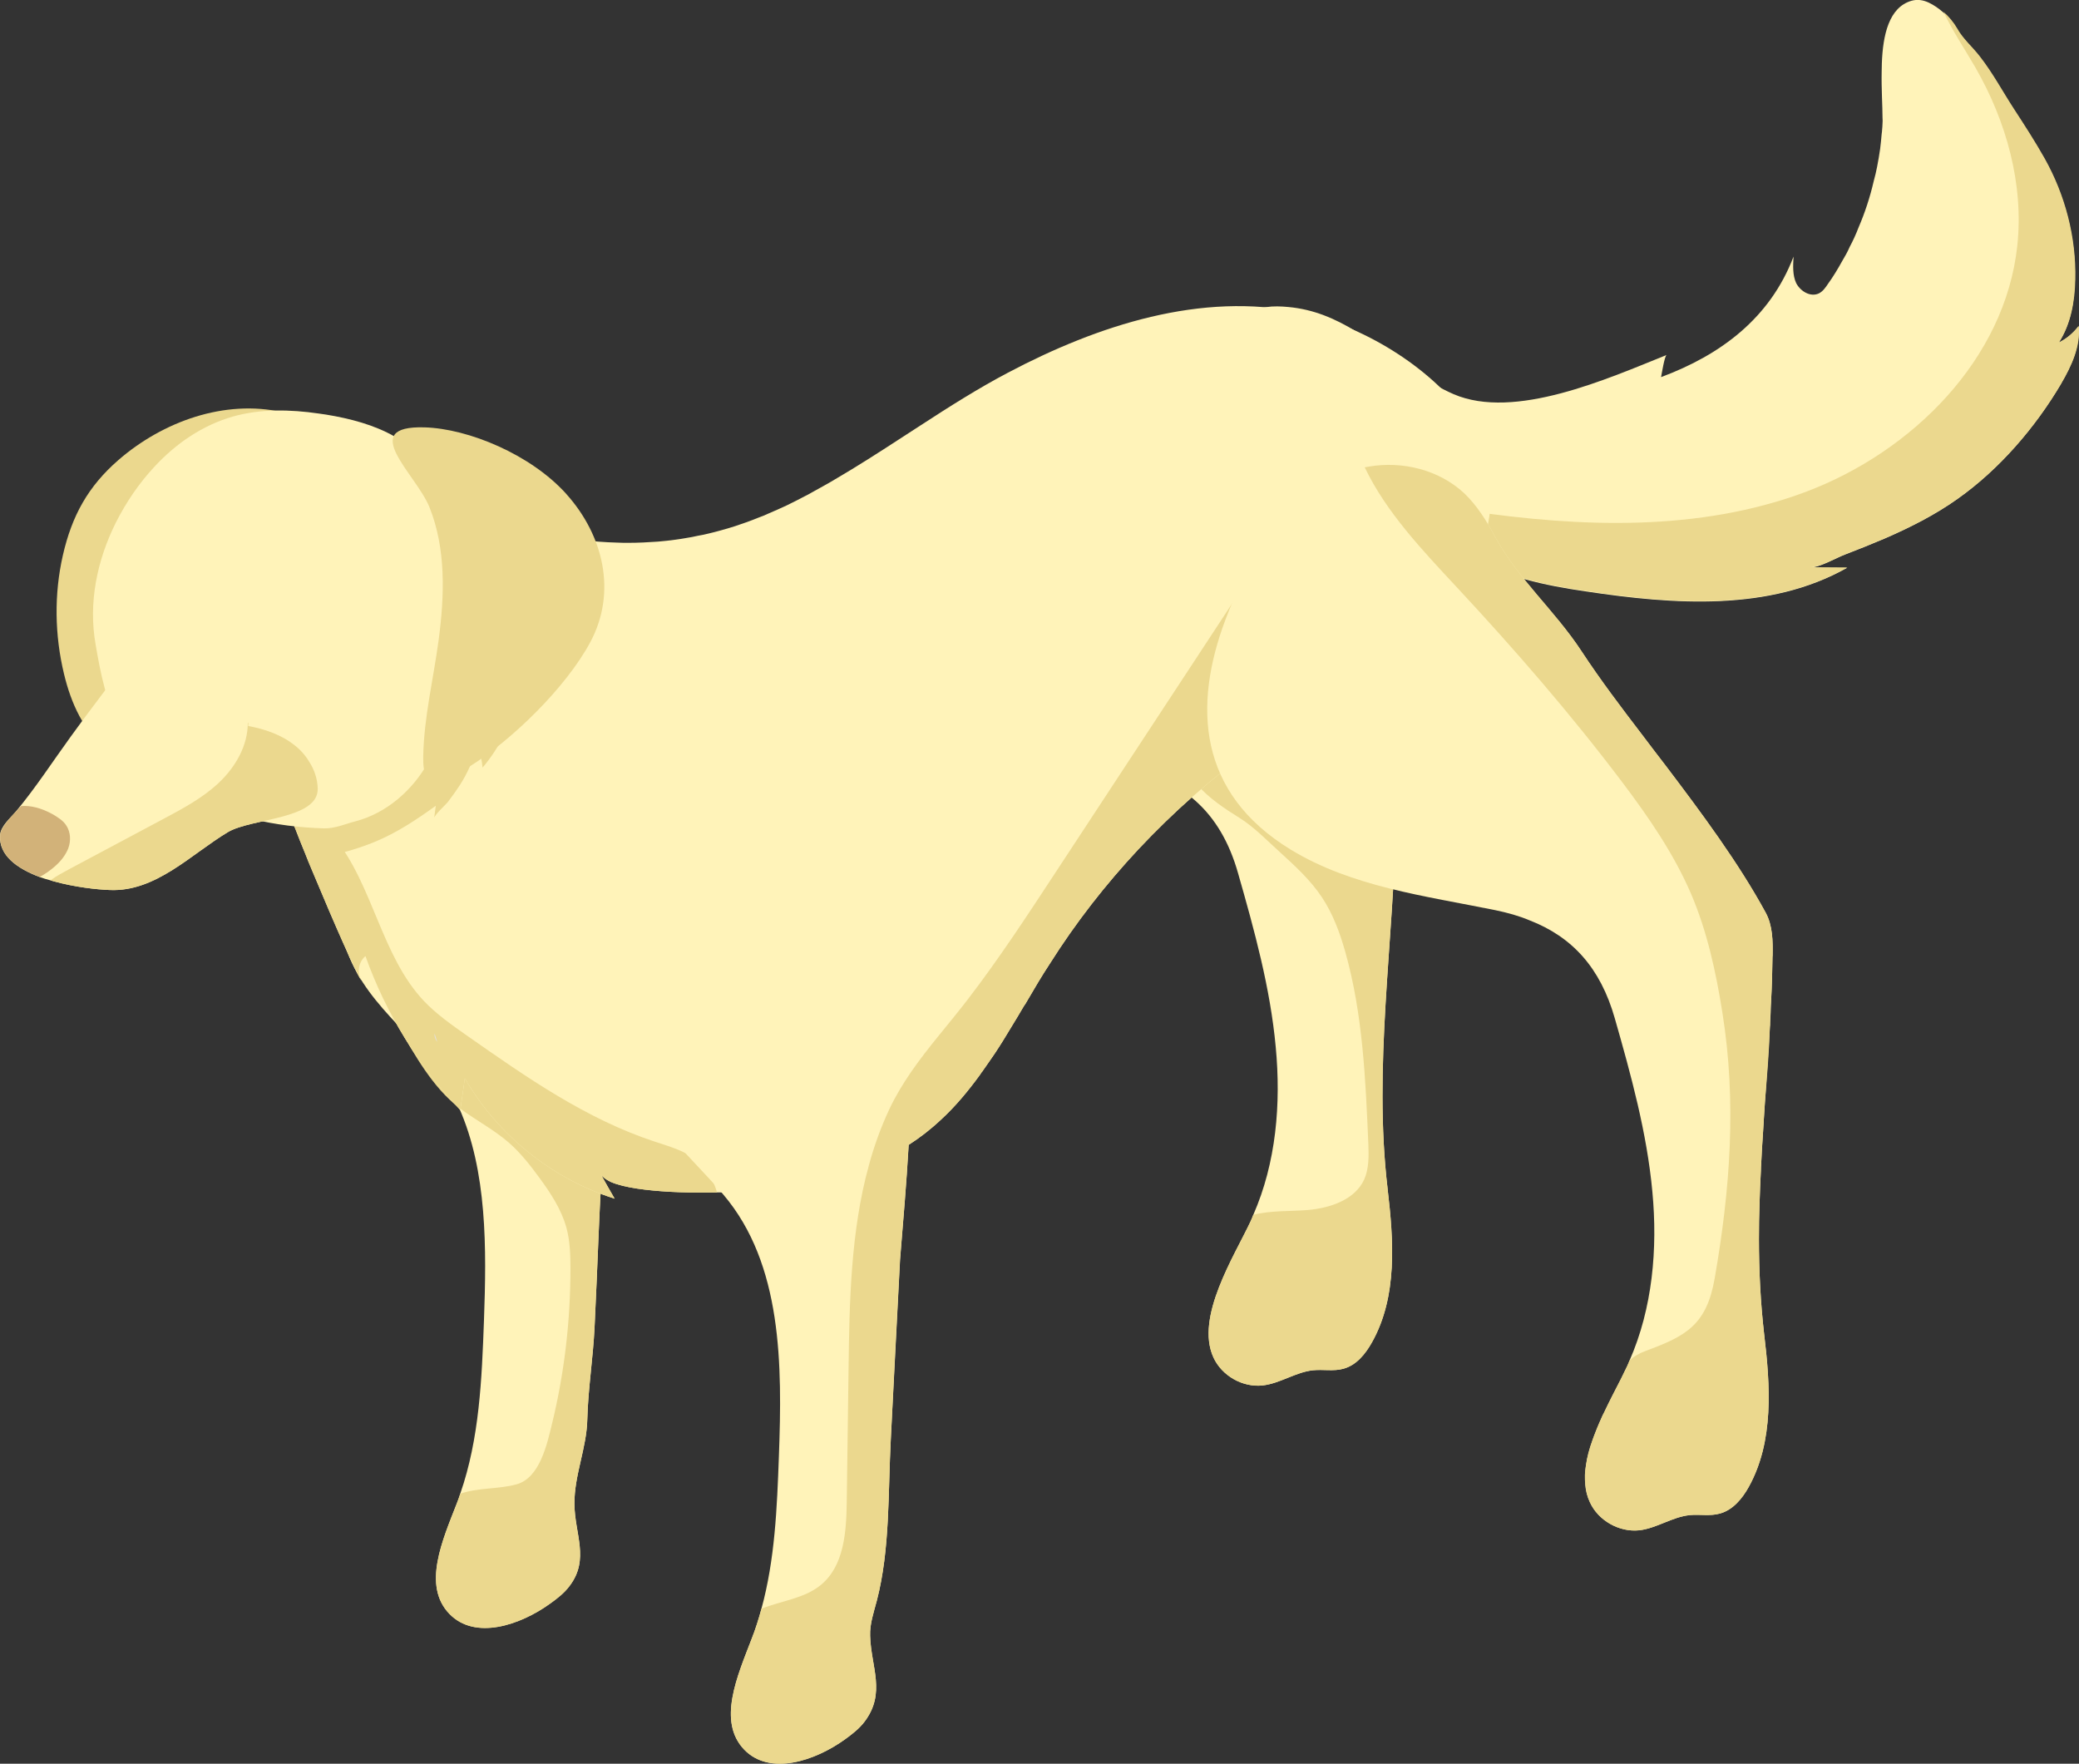 <?xml version="1.0" encoding="UTF-8"?>
<svg id="uuid-87b034f1-18f8-4148-a1e1-2f499daa9962" data-name="Calque_2" xmlns="http://www.w3.org/2000/svg" viewBox="0 0 390.58 331.32">
  <rect x="0" y="0" width="390.58" height="331.32" fill="#333333" stroke="none"/>
  <defs>
    <style>
      .uuid-0ccf41d1-d995-4c4b-a7e7-71fe12f59d4d {
        fill: #ebd88e;
      }

      .uuid-f3cad7e4-be77-4b87-87c0-9f57d376c5bc {
        fill: #fff3b9;
      }

      .uuid-e06a0ca7-e86a-47ee-ba44-2109f1e589f7 {
        fill: #d2b279;
      }

      .uuid-6ded4a6f-8138-40e9-892a-f43617de159e {
        fill: #e2e0e0;
      }
    </style>
  </defs>
  <g id="uuid-710640e0-f9fc-47ea-abf4-018e342634f1" data-name="Les_personnages">
    <g id="uuid-8fb7ab98-dc81-4691-8576-741ecaa21247" data-name="Chara_x5F_Chieng_x5F_BG">
      <path class="uuid-f3cad7e4-be77-4b87-87c0-9f57d376c5bc" d="M387.22,72.06c-4.87,8.27-11.63,16.13-19.47,21.67-4.24,3.02-8.95,5.39-13.72,7.46-2.39,1.02-4.82,1.99-7.26,2.93-1.86.68-4.86,2.51-6.8,2.51,2.35.03,4.68.03,7.01.05-14.56,8.22-32.49,6.91-49.03,4.42-7.85-1.13-15.05-2.74-22.07-6.39-3.06-1.6-6.59-2.51-10.21-3.19-3.85-.74-7.81-1.2-11.46-1.94-4.56-.94-9.24-1.86-13.72-3.11-3.47-1-6.55-1.05-10.03-1.79-5.84-1.26-6.78-9.01-5.99-14.11.78-5.02,4.16-9.18,5.91-13.92,1.02-2.65,1.62-5.66,3.79-7.44,2.16-1.75,5.16-1.8,7.86-1.54,9.61.86,16.25,7.19,23.72,12.15,2.31,1.65,4.74,3.08,7.33,4.22,11.46,4.94,28.95-2.91,40.03-7.36-.4.18-.94,3.66-1.05,4.16,11.18-4.16,20.47-11.05,24.89-22.64-.09,1.69-.2,3.48.5,4.99.81,1.54,2.66,2.65,4.23,1.94.76-.37,1.26-1.08,1.73-1.79,1-1.38,1.88-2.85,2.72-4.37.48-.81.97-1.65,1.36-2.57.63-1.17,1.19-2.4,1.68-3.68,1.2-2.78,2.17-5.76,2.85-8.72.26-.89.45-1.8.63-2.67.23-1.12.4-2.25.57-3.37.11-.94.22-1.88.29-2.82.03-.22.08-.51.08-.76.03-.4.08-.79.08-1.23.03-.31.03-.66,0-.97,0-2.25-.23-5.47-.16-8.78,0-.49.03-.97.03-1.46.19-5.39,1.34-10.58,5.58-11.8,1.12-.31,2.17-.14,3.22.34.97.46,1.88,1.09,2.72,1.83,1.02.89,1.91,1.97,2.57,3.11,1.11,1.99,2.78,3.38,4.22,5.21,2.48,3.17,4.37,6.73,6.55,10.06,1.94,3,3.89,6.02,5.65,9.13,3.88,6.91,5.96,14.86,5.76,22.78-.08,4.11-.82,8.3-3.06,11.78,1.46-.71,2.74-1.8,3.71-3.08.37,3.79-1.34,7.48-3.25,10.75"/>
      <path class="uuid-0ccf41d1-d995-4c4b-a7e7-71fe12f59d4d" d="M387.29,71.98c-4.87,8.27-11.63,16.13-19.47,21.67-4.24,3.02-8.95,5.39-13.72,7.46-2.39,1.02-4.82,1.99-7.26,2.93-1.86.68-4.86,2.51-6.8,2.51,2.35.03,4.68.03,7.01.05-14.56,8.22-32.49,6.91-49.03,4.42-7.85-1.13-15.05-2.74-22.07-6.39-3.04-1.6-6.59-2.51-10.21-3.19-.71-1.31-1.15-2.77-1.11-4.35,0-.52.14-1.06.08-1.57l11.15.45c21.15,3.11,43.33,3.93,63.35-3.56,20.05-7.53,37.46-24.92,39.77-46.18,1.26-11.64-2.05-23.45-7.87-33.56-1.99-3.45-4.3-6.88-5.98-10.44,1.02.89,1.91,1.97,2.57,3.11,1.11,1.99,2.8,3.38,4.22,5.21,2.48,3.17,4.37,6.73,6.55,10.07,1.95,2.99,3.89,6,5.65,9.12,3.88,6.91,5.96,14.86,5.76,22.78-.08,4.11-.82,8.3-3.04,11.78,1.45-.71,2.73-1.8,3.7-3.08.37,3.79-1.34,7.48-3.25,10.75"/>
      <path class="uuid-f3cad7e4-be77-4b87-87c0-9f57d376c5bc" d="M115.75,170.45c.03,2.25,0,4.53-.03,6.81-.15,11.49-1.11,22.5-2.06,33.87-.08.89-.14,1.8-.19,2.69-.89,11.79-1.17,23.69-1.77,35.5-.29,5.79-1.21,11.57-1.36,17.3-.11,5.38-2.46,10.45-2.42,15.87.03,5.62,2.91,10.41-.91,15.42-1,1.35-2.32,2.37-3.68,3.34-5.62,4.04-14.08,6.89-18.9,1.91-5.13-5.31-1.28-13.89,1.39-20.76.23-.6.46-1.2.65-1.83,3.6-10.32,4.05-21.55,4.45-32.52.49-13.5.63-28.06-4.72-40.04-1.46-3.25-3.32-6.32-5.7-9.12-1.88-2.22-3.88-4.27-5.79-6.33-.03-.03-.03-.05-.03-.05-3.79-4.05-7.33-8.12-9.39-13.58-3.36-8.83-4.33-19.53,1.23-27.13,2.72-3.71,6.7-6.3,10.86-8.24,8.67-4.05,19.47-5.47,27.38-.11,5.13,3.47,8.26,9.32,9.69,15.34.91,3.82,1.23,7.72,1.31,11.65"/>
      <path class="uuid-0ccf41d1-d995-4c4b-a7e7-71fe12f59d4d" d="M113.47,213.82c-.89,11.81-1.17,23.69-1.77,35.5-.27,5.79-1.22,11.57-1.37,17.3-.11,5.39-2.44,10.47-2.42,15.89.03,5.61,2.91,10.4-.91,15.42-1,1.34-2.32,2.36-3.68,3.33-5.61,4.05-14.08,6.91-18.9,1.91-5.13-5.3-1.28-13.88,1.41-20.76.22-.59.45-1.19.65-1.82,3.38-1.17,7.15-.81,10.6-1.77,4.35-1.23,5.7-7.55,6.65-11.46,2.31-9.51,3.44-19.27,3.44-29.04,0-2.59-.08-5.2-.76-7.71-.97-3.49-3.03-6.58-5.16-9.48-1.69-2.31-3.45-4.53-5.57-6.41-2.76-2.43-6.07-4.16-9.03-6.33-.14-.11-.31-.23-.45-.34-4.87-3.74-8.27-9.81-11.26-15.05-.1-.15-.15-.26-.23-.4-.03-.03-.03-.07-.03-.07-.75-1.34-1.38-2.78-1.09-4.27,2.25-.86,4.89-.2,6.85,1.17,4.72,3.22,5.81,8.78,11.18,11.15,5.87,2.59,11.74,5.32,16.96,9.12,1.71,1.26,3.36,2.65,4.9,4.13"/>
      <path class="uuid-f3cad7e4-be77-4b87-87c0-9f57d376c5bc" d="M262.26,153.75c-.4,23.21-4.3,46.59-1.57,69.6,1.15,9.72,1.88,20.18-2.91,28.75-1.23,2.22-2.96,4.37-5.42,5.02-1.83.52-3.79.08-5.68.29-3.28.34-6.18,2.48-9.48,2.85-3.77.4-7.67-1.83-9.24-5.28-3.45-7.57,3.93-19.01,7.01-25.6.16-.37.34-.76.48-1.16,4.31-9.81,5.23-20.88,4.22-31.54-1.02-11.1-4.01-21.92-7.07-32.62-3.33-11.8-10.69-17.91-22.46-20.29-13.14-2.69-26.94-4.39-38.4-11.38-7.78-4.76-9.13-8.49-5.3-17.13,6.29-14.23,14.19-28.14,26-38.29,19.06-16.39,36.92,22.9,45.39,33.95,7.96,10.44,16.9,21.9,23.15,33.33,1.34,2.46,1.34,5.36,1.31,8.16,0,.45,0,.89-.03,1.34"/>
      <path class="uuid-0ccf41d1-d995-4c4b-a7e7-71fe12f59d4d" d="M260.69,223.34c1.13,9.72,1.88,20.18-2.91,28.77-1.23,2.22-2.96,4.37-5.42,5.02-1.83.5-3.79.08-5.68.27-3.28.35-6.18,2.48-9.48,2.85-3.77.41-7.67-1.82-9.24-5.27-3.45-7.59,3.93-19.02,7.01-25.6.16-.37.34-.78.48-1.17,3.28-.85,6.84-.63,10.26-.91,4.19-.37,8.82-1.91,10.58-5.73.91-2.05.86-4.41.78-6.66-.52-12.15-1.04-24.44-4.34-36.12-1.02-3.6-2.33-7.16-4.39-10.24-2.13-3.22-5.01-5.85-7.86-8.45-2.43-2.18-4.76-4.64-7.51-6.39-2.96-1.84-5.84-3.75-8.17-6.41-2.43-2.7-4.16-6.13-4.39-9.74-.16-3.34,5.25-3.06,7.7-2.77,3.71.44,7.14,2.14,10.44,3.93,8.01,4.31,15.74,9.18,23.09,14.58.19.15.42.31.63.45-.4,23.21-4.31,46.59-1.57,69.6"/>
      <path class="uuid-f3cad7e4-be77-4b87-87c0-9f57d376c5bc" d="M265.48,121.3c-5.94,4.95-12.98,8.43-19.65,12.41-1.16.68-2.31,1.39-3.44,2.13-2.43,1.54-4.79,3.14-7.1,4.82-7.74,5.57-14.89,11.93-21.41,18.87-6.22,6.65-11.81,13.84-16.65,21.51-1.52,2.31-2.95,4.72-4.34,7.12-.16.29-.31.57-.55.86-.79,1.34-1.57,2.68-2.39,3.99-1,1.68-2.02,3.34-3.11,4.97-.71,1.05-1.45,2.1-2.2,3.17-.08.14-.16.25-.29.37-.08.16-.16.29-.29.45-2.16,2.96-4.53,5.84-7.26,8.35-1.94,1.83-3.97,3.4-6.1,4.76-2.4,1.57-4.91,2.88-7.51,3.93-8.58,3.63-18.12,4.82-27.65,4.99h-.83c-.87.03-1.79.03-2.67.03-1.15,0-3.56,0-6.36-.16-3.88-.23-8.41-.72-10.97-1.86-.89-.44-1.51-.89-1.83-1.41.86,1.54,1.71,3.06,2.59,4.57-11.75-3.71-21.99-11.96-28.14-22.61-.29,1.99-.57,3.96-.85,5.96-7.87-8.24-14-18.19-17.82-28.92-1.31,1.09-1.62,3.17-.74,4.65-1.04-1.49-4.83-10.04-9.27-20.7-.46-1.05-.89-2.14-1.35-3.3-.63-1.51-1.21-3-1.82-4.57-.57-1.36-1.15-2.73-1.67-4.12-.61-1.46-1.19-2.92-1.79-4.39-6.44-16.57-11.98-32.51-10.26-33.35,4.56-2.25,9.01-4.63,13.43-7.25,1.73-1,3.54-2.09,5.3-3.17,5.8-3.59,10.55-8.09,16.23-11.72,1.02-.66,2.2-1.31,3.48-1.13.94.11,1.73.66,2.57,1.17,1.23.82,2.48,1.56,3.77,2.25.6.34,1.19.66,1.82.97.46.25.91.48,1.41.71,1.11.5,2.25,1.02,3.41,1.51.6.25,1.2.45,1.8.68.29.11.6.22.91.34.31.11.6.19.91.29.68.22,1.34.45,2.02.68,1.02.31,2.12.6,3.17.87,4.59,1.17,9.29,1.8,14,1.91.68.04,1.36.04,2.05.04,1.88,0,3.74-.1,5.6-.23,1.11-.08,2.22-.23,3.33-.37.66-.1,1.31-.18,1.97-.31.71-.12,1.43-.23,2.14-.41.71-.11,1.42-.27,2.14-.45.71-.18,1.42-.34,2.13-.55.94-.25,1.86-.53,2.77-.82,1.49-.49,2.93-1,4.39-1.6.6-.2,1.19-.46,1.76-.72.57-.25,1.17-.51,1.75-.76,1.16-.51,2.33-1.05,3.47-1.65.57-.29,1.15-.6,1.72-.89.4-.19.82-.42,1.23-.66.71-.4,1.45-.79,2.16-1.2.72-.4,1.43-.79,2.11-1.21,2.12-1.23,4.19-2.51,6.28-3.82,1.11-.7,2.22-1.41,3.33-2.12,2.2-1.42,4.39-2.85,6.59-4.27,5.47-3.56,10.92-7.01,16.45-9.92,16.91-8.93,36.36-15.26,55.05-11.3,11.33,2.4,24.21,10.04,31.2,19.87,9.95,14.03,2.02,32.48-10.13,42.72"/>
      <path class="uuid-0ccf41d1-d995-4c4b-a7e7-71fe12f59d4d" d="M99.37,121.43c-.29,3.28-1.06,6.55-1.98,9.69-1.38,4.75-3.52,9.32-6.73,13.07-.11-1.3-.4-2.58-.86-3.79-1.05,2.48-1.91,4.79-3.4,7.07-.72,1.11-1.49,2.18-2.29,3.22-.42.53-2.55,2.42-2.55,3.02.11-.78.2-1.57.31-2.35-3.6,2.61-7.34,5.08-11.45,6.78-2.57,1.05-10.3,3.94-12.75,1.72-1.21-1.09-1.87-4.61-2.5-6.15-.87-2.17-1.73-4.35-2.61-6.54.08-.25.12-.49.2-.74,2.61-9.66,3.55-19.79,2.77-29.78-.2-2.93-.61-5.88-.12-8.82.08-.41.16-.86.29-1.27,1.76-1.01,3.55-2.07,5.31-3.18,5.79-3.59,10.56-8.08,16.24-11.71,1.01-.66,2.2-1.3,3.47-1.13.93.11,1.75.64,2.57,1.17,1.23.82,2.48,1.56,3.75,2.25,2.69,1.5,5.55,2.81,8.45,3.88l-.29,1.71c2.51,5.01,3.19,10.13,4.01,15.56.31,2.09.34,4.2.15,6.32"/>
      <path class="uuid-0ccf41d1-d995-4c4b-a7e7-71fe12f59d4d" d="M134.73,224c-.89.03-1.8.03-2.68.03-1.15,0-3.58,0-6.36-.16-3.88-.23-8.42-.72-10.99-1.86-.87-.44-1.5-.89-1.82-1.41.85,1.54,1.71,3.06,2.59,4.57-11.75-3.71-21.99-11.96-28.14-22.61-.29,1.99-.57,3.96-.86,5.96-7.86-8.24-14-18.19-17.81-28.92-1.32,1.09-1.64,3.17-.75,4.65-1.02-1.49-4.82-10.04-9.27-20.7-.45-1.05-.89-2.14-1.34-3.3-.63-1.51-1.23-3-1.83-4.57-.56-1.36-1.13-2.73-1.65-4.12.55-.52,1.12-1.01,1.77-1.38,2.33-1.39,5.69-1.45,7.55.57l-.4,6.47c7.44,9.16,8.84,22.3,16.94,30.86,2.36,2.47,5.19,4.45,7.98,6.41,11.15,7.81,22.46,15.74,35.39,19.98,2.67.89,5.5,1.65,7.7,3.4,2.02,1.6,3.25,3.7,3.96,6.13"/>
      <path class="uuid-f3cad7e4-be77-4b87-87c0-9f57d376c5bc" d="M171.14,195.94c.05,1.83.03,3.67,0,5.47.03.45,0,.89,0,1.34-.05,4.16-.2,8.24-.42,12.32-.41,7.18-1.04,14.32-1.62,21.55-.6,11.29-1.17,22.56-1.75,33.82-.52,9.89-.11,20.61-2.62,30.24-.57,2.17-1.34,4.37-1.26,6.62.16,5.84,3.04,10.73-1.05,16.13-1,1.32-2.35,2.35-3.69,3.32-5.61,4.04-14.08,6.89-18.9,1.94-5.13-5.31-1.28-13.88,1.36-20.78.75-1.88,1.34-3.79,1.86-5.7,2.54-9.24,2.93-19.01,3.28-28.62.63-17.17.68-36.1-10.43-49.18-.12-.14-.23-.29-.34-.4-5.47-6.39-11.78-11.44-14.89-19.57-3.33-8.83-4.33-19.49,1.26-27.13,2.72-3.71,6.7-6.28,10.86-8.24,8.64-4.05,19.47-5.47,27.38-.11,5.13,3.47,8.23,9.32,9.69,15.34.91,3.82,1.23,7.72,1.28,11.65"/>
      <path class="uuid-0ccf41d1-d995-4c4b-a7e7-71fe12f59d4d" d="M235.29,140.66c-7.72,5.55-14.88,11.91-21.41,18.87-6.21,6.65-11.8,13.82-16.65,21.49-1.52,2.31-2.93,4.74-4.33,7.12-.18.29-.33.57-.55.86-.8,1.34-1.57,2.69-2.4,4-1,1.68-2.02,3.33-3.1,4.95-.72,1.05-1.46,2.12-2.2,3.17-.1.15-.18.26-.29.37-.08.18-.18.29-.29.46-2.17,2.96-4.53,5.84-7.27,8.35-1.94,1.82-3.96,3.38-6.1,4.76-.4,7.18-1.02,14.3-1.62,21.55-.6,11.29-1.17,22.55-1.73,33.82-.52,9.89-.12,20.61-2.62,30.24-.57,2.17-1.35,4.37-1.26,6.62.16,5.84,3.04,10.71-1.06,16.13-1,1.32-2.33,2.35-3.67,3.32-5.62,4.04-14.08,6.89-18.9,1.94-5.13-5.31-1.28-13.89,1.36-20.78.74-1.88,1.34-3.79,1.86-5.7,3.75-1.51,8.12-1.91,11.23-4.53,4.3-3.59,4.71-9.92,4.79-15.52.11-8.38.22-16.76.34-25.11.16-12.61.42-25.78,3.79-38.03.97-3.62,2.25-7.19,3.85-10.6,1.16-2.48,2.57-4.79,4.07-6.99,3.26-4.74,7.11-9.01,10.67-13.66,5.87-7.64,11.15-15.71,16.44-23.77,11.75-17.88,23.5-35.76,35.24-53.66-3.59,5.47-2.02,13.37-.22,20.96.76,3.28,1.6,6.47,2.02,9.38"/>
      <path class="uuid-0ccf41d1-d995-4c4b-a7e7-71fe12f59d4d" d="M55.01,82.79l-1.94-5.36c-10.84-2.44-22.45,1.72-30.83,8.99-5.69,4.95-8.73,10.45-10.43,17.89-1.67,7.31-1.54,15.03.22,22.31,1.31,5.46,3.73,11,8.28,14.28,1.56,1.12,3.4,1.96,5.31,1.9,1.2-.04,2.35-.42,3.45-.89,3.38-1.45,6.4-3.74,8.71-6.62,1.16-1.45,2.14-3.04,3.49-4.33,2.03-1.94,4.95-2.13,7.21-3.77,2.32-1.69,3.34-4.18,4.27-6.82,1.39-3.94,2.35-8.12,3.15-12.23,1.65-8.37,2.27-17.26-.9-25.36"/>
      <path class="uuid-f3cad7e4-be77-4b87-87c0-9f57d376c5bc" d="M91.35,140.35c.57-2.52-.49-5.31-2.61-6.77-2.01,4.45-4.61,8.61-7.71,12.32-.74-.61-.98-1.72-.65-2.58-2.93,5.19-7.79,9.43-13.55,10.95-2.03.52-3.83,1.38-5.99,1.34-9.06-.29-18.27-2.16-26.02-6.81-4.94-2.93-9.23-7.06-12.12-12.04-2.78-4.74-3.83-10.4-4.74-15.71-1.39-7.83.29-15.83,3.79-22.85,1.91-3.79,4.33-7.38,7.26-10.52,4.04-4.37,9.02-7.79,14.73-9.43,5.23-1.47,10.78-1.35,16.12-.57.49.08.94.12,1.39.2,4.52.74,9.05,1.92,12.96,4.16,17.51,10,23.99,40.52,17.14,58.3"/>
      <path class="uuid-0ccf41d1-d995-4c4b-a7e7-71fe12f59d4d" d="M106.42,92.82c-6.69-7.46-18.44-12.3-26.65-12.54-12.75-.37-1.6,8.78.9,14.97,3.15,7.83,2.85,16.64,1.73,25.02-.97,7.23-2.76,14.52-2.89,21.85-.15,7.23,3.62,5.02,8.49,2.01,8.19-5.08,18.33-15.01,22.87-23.45,5.09-9.43,2.48-20.12-4.45-27.85"/>
      <path class="uuid-f3cad7e4-be77-4b87-87c0-9f57d376c5bc" d="M333,179.61c-.03,2.8-.11,5.55-.26,8.35-.03,1.39-.11,2.82-.19,4.22,0,.23,0,.46-.04.72-.25,4.75-.59,9.51-.94,14.27-.05.83-.11,1.62-.16,2.46-.08,1.08-.14,2.17-.2,3.25-.14,1.94-.25,3.9-.34,5.84-.03.37-.05.72-.05,1.09-.11,2.13-.2,4.24-.26,6.36-.08,2.18-.11,4.38-.11,6.58,0,5.94.29,11.86.97,17.8,1.17,9.72,1.88,20.18-2.88,28.77-1.23,2.21-2.99,4.35-5.45,5.01-1.83.52-3.77.1-5.65.29-3.3.34-6.21,2.48-9.48,2.85-3.77.4-7.7-1.83-9.27-5.27-.49-1.06-.78-2.17-.86-3.32-.08-1.13-.05-2.31.11-3.53.23-1.6.7-3.22,1.26-4.87.15-.4.29-.83.46-1.23.45-1.2.97-2.36,1.47-3.48.04-.05.05-.11.1-.16,1.11-2.37,2.31-4.65,3.33-6.65.4-.86.81-1.62,1.15-2.36.14-.34.3-.66.42-1,4.33-9.84,5.31-20.99,4.3-31.72-1.02-11.08-4.01-21.92-7.07-32.62-2.7-9.46-7.98-15.27-16.02-18.38-1.96-.83-4.13-1.43-6.44-1.91-13.17-2.67-26.97-4.39-38.43-11.38-17.45-10.66-18.33-26.97-12.28-43.1.97-2.66,2.16-5.28,3.47-7.9,2.06-4.03,4.31-7.98,7.25-11.38,4.03-4.64,9.47-8.17,15.48-9.4.26-.05.52-.08.78-.14,6.33-1.09,13.17.61,17.88,4.98,2.42,2.31,4.22,5.19,5.81,8.16,4.33,7.98,11.18,13.8,16.25,21.52,3.56,5.42,7.49,10.6,11.46,15.79,1.45,1.91,2.93,3.88,4.46,5.85,6.67,8.8,13.61,18.15,18.68,27.47,1.34,2.46,1.36,5.36,1.31,8.16"/>
      <path class="uuid-f3cad7e4-be77-4b87-87c0-9f57d376c5bc" d="M59.69,148.18c.08,5.75-12.41,5.51-16.85,8.12-6.85,4.08-13.54,11.26-22.19,10.89-2.36-.08-6.61-.53-10.65-1.66-.16-.04-.37-.1-.53-.16-.65-.16-1.31-.37-2.01-.61-4.23-1.6-7.71-4.04-7.45-7.87.11-1.72,1.95-3.22,2.98-4.45,3.71-4.45,6.85-9.31,10.28-14.04,3.63-5.05,7.46-9.95,11.18-14.97.7-.97,1.39-1.91,2.33-2.65,1.67-1.27,3.88-1.72,5.95-1.76,8.65-.15,14.11,8.53,13.95,16.77-.04.2-.04.41-.04.61,3.11.57,6.25,1.64,8.73,3.63,1.06.82,2.01,1.88,2.69,3.02,1.02,1.56,1.6,3.32,1.64,5.14"/>
      <path class="uuid-e06a0ca7-e86a-47ee-ba44-2109f1e589f7" d="M12.84,159.33c-.55,1.38-1.47,2.51-2.61,3.49-.83.72-1.76,1.36-2.74,1.91-4.27-1.57-7.71-4.03-7.46-7.86.04-1.32,2.11-3.59,3.93-5.45,1.82-.15,3.82.38,5.89,1.51,1.02.59,2.06,1.23,2.65,2.21.78,1.23.83,2.85.34,4.18"/>
      <path class="uuid-0ccf41d1-d995-4c4b-a7e7-71fe12f59d4d" d="M59.69,148.18c.08,5.75-12.41,5.51-16.85,8.12-6.85,4.08-13.54,11.26-22.19,10.89-2.36-.08-6.61-.53-10.65-1.66-.16-.04-.37-.1-.53-.16,1.15-.82,2.36-1.47,3.59-2.13,5.88-3.14,11.71-6.24,17.59-9.38,3.71-1.97,7.51-4,10.56-6.91,3.06-2.93,5.34-6.89,5.34-11.1l.12-.08c-.04.2-.04.41-.04.61,3.11.57,6.25,1.64,8.73,3.63,1.06.82,2.01,1.88,2.69,3.02,1.02,1.56,1.6,3.32,1.64,5.14"/>
      <path class="uuid-0ccf41d1-d995-4c4b-a7e7-71fe12f59d4d" d="M333,179.61c-.03,2.8-.11,5.55-.26,8.35-.08.63-.14,1.28-.14,1.96,0,.74-.03,1.49-.05,2.25,0,.23,0,.46-.04.72-.14,4.75-.56,9.54-.94,14.27-.05.83-.11,1.62-.16,2.46-.08,1.08-.14,2.17-.2,3.25-.14,1.94-.25,3.9-.34,5.84-.03.37-.05.72-.05,1.09-.11,2.13-.2,4.24-.26,6.36-.08,2.18-.11,4.38-.11,6.58,0,5.94.29,11.86.97,17.8,1.17,9.72,1.88,20.18-2.88,28.77-1.23,2.21-2.99,4.35-5.45,5.01-1.83.52-3.77.1-5.65.29-3.3.34-6.21,2.48-9.48,2.85-3.77.4-7.7-1.83-9.27-5.27-.49-1.06-.78-2.17-.86-3.32-.14-1.16-.11-2.33.11-3.53.2-1.65.65-3.28,1.26-4.87.15-.4.29-.83.46-1.23.45-1.2.97-2.36,1.47-3.48.04-.05.05-.11.1-.16,1.11-2.37,2.31-4.65,3.33-6.65.4-.86.81-1.62,1.15-2.36.14-.34.3-.66.42-1,.79-.78,1.83-1.38,3.14-1.86,7.55-2.77,11.34-4.91,12.86-13.55,2.91-16.73,4.16-33.07,1.45-49.98-1.21-7.64-2.87-15.28-5.92-22.38-3.25-7.52-7.96-14.34-12.88-20.87-9.68-12.83-20.23-24.97-31.17-36.72-6.44-6.92-13.2-14.03-17.22-22.44.26-.05.52-.08.78-.14,6.33-1.09,13.17.61,17.88,4.98,2.42,2.31,4.22,5.19,5.81,8.16,4.33,7.98,11.18,13.8,16.25,21.52,3.56,5.42,7.49,10.6,11.46,15.79,1.45,1.91,2.93,3.88,4.46,5.85,6.67,8.8,13.61,18.15,18.68,27.47,1.34,2.46,1.36,5.36,1.31,8.16"/>
      <path class="uuid-6ded4a6f-8138-40e9-892a-f43617de159e" d="M82.15,195.74l-.52-1.62c-.04.61.16,1.15.52,1.62"/>
    </g>
  </g>
</svg>